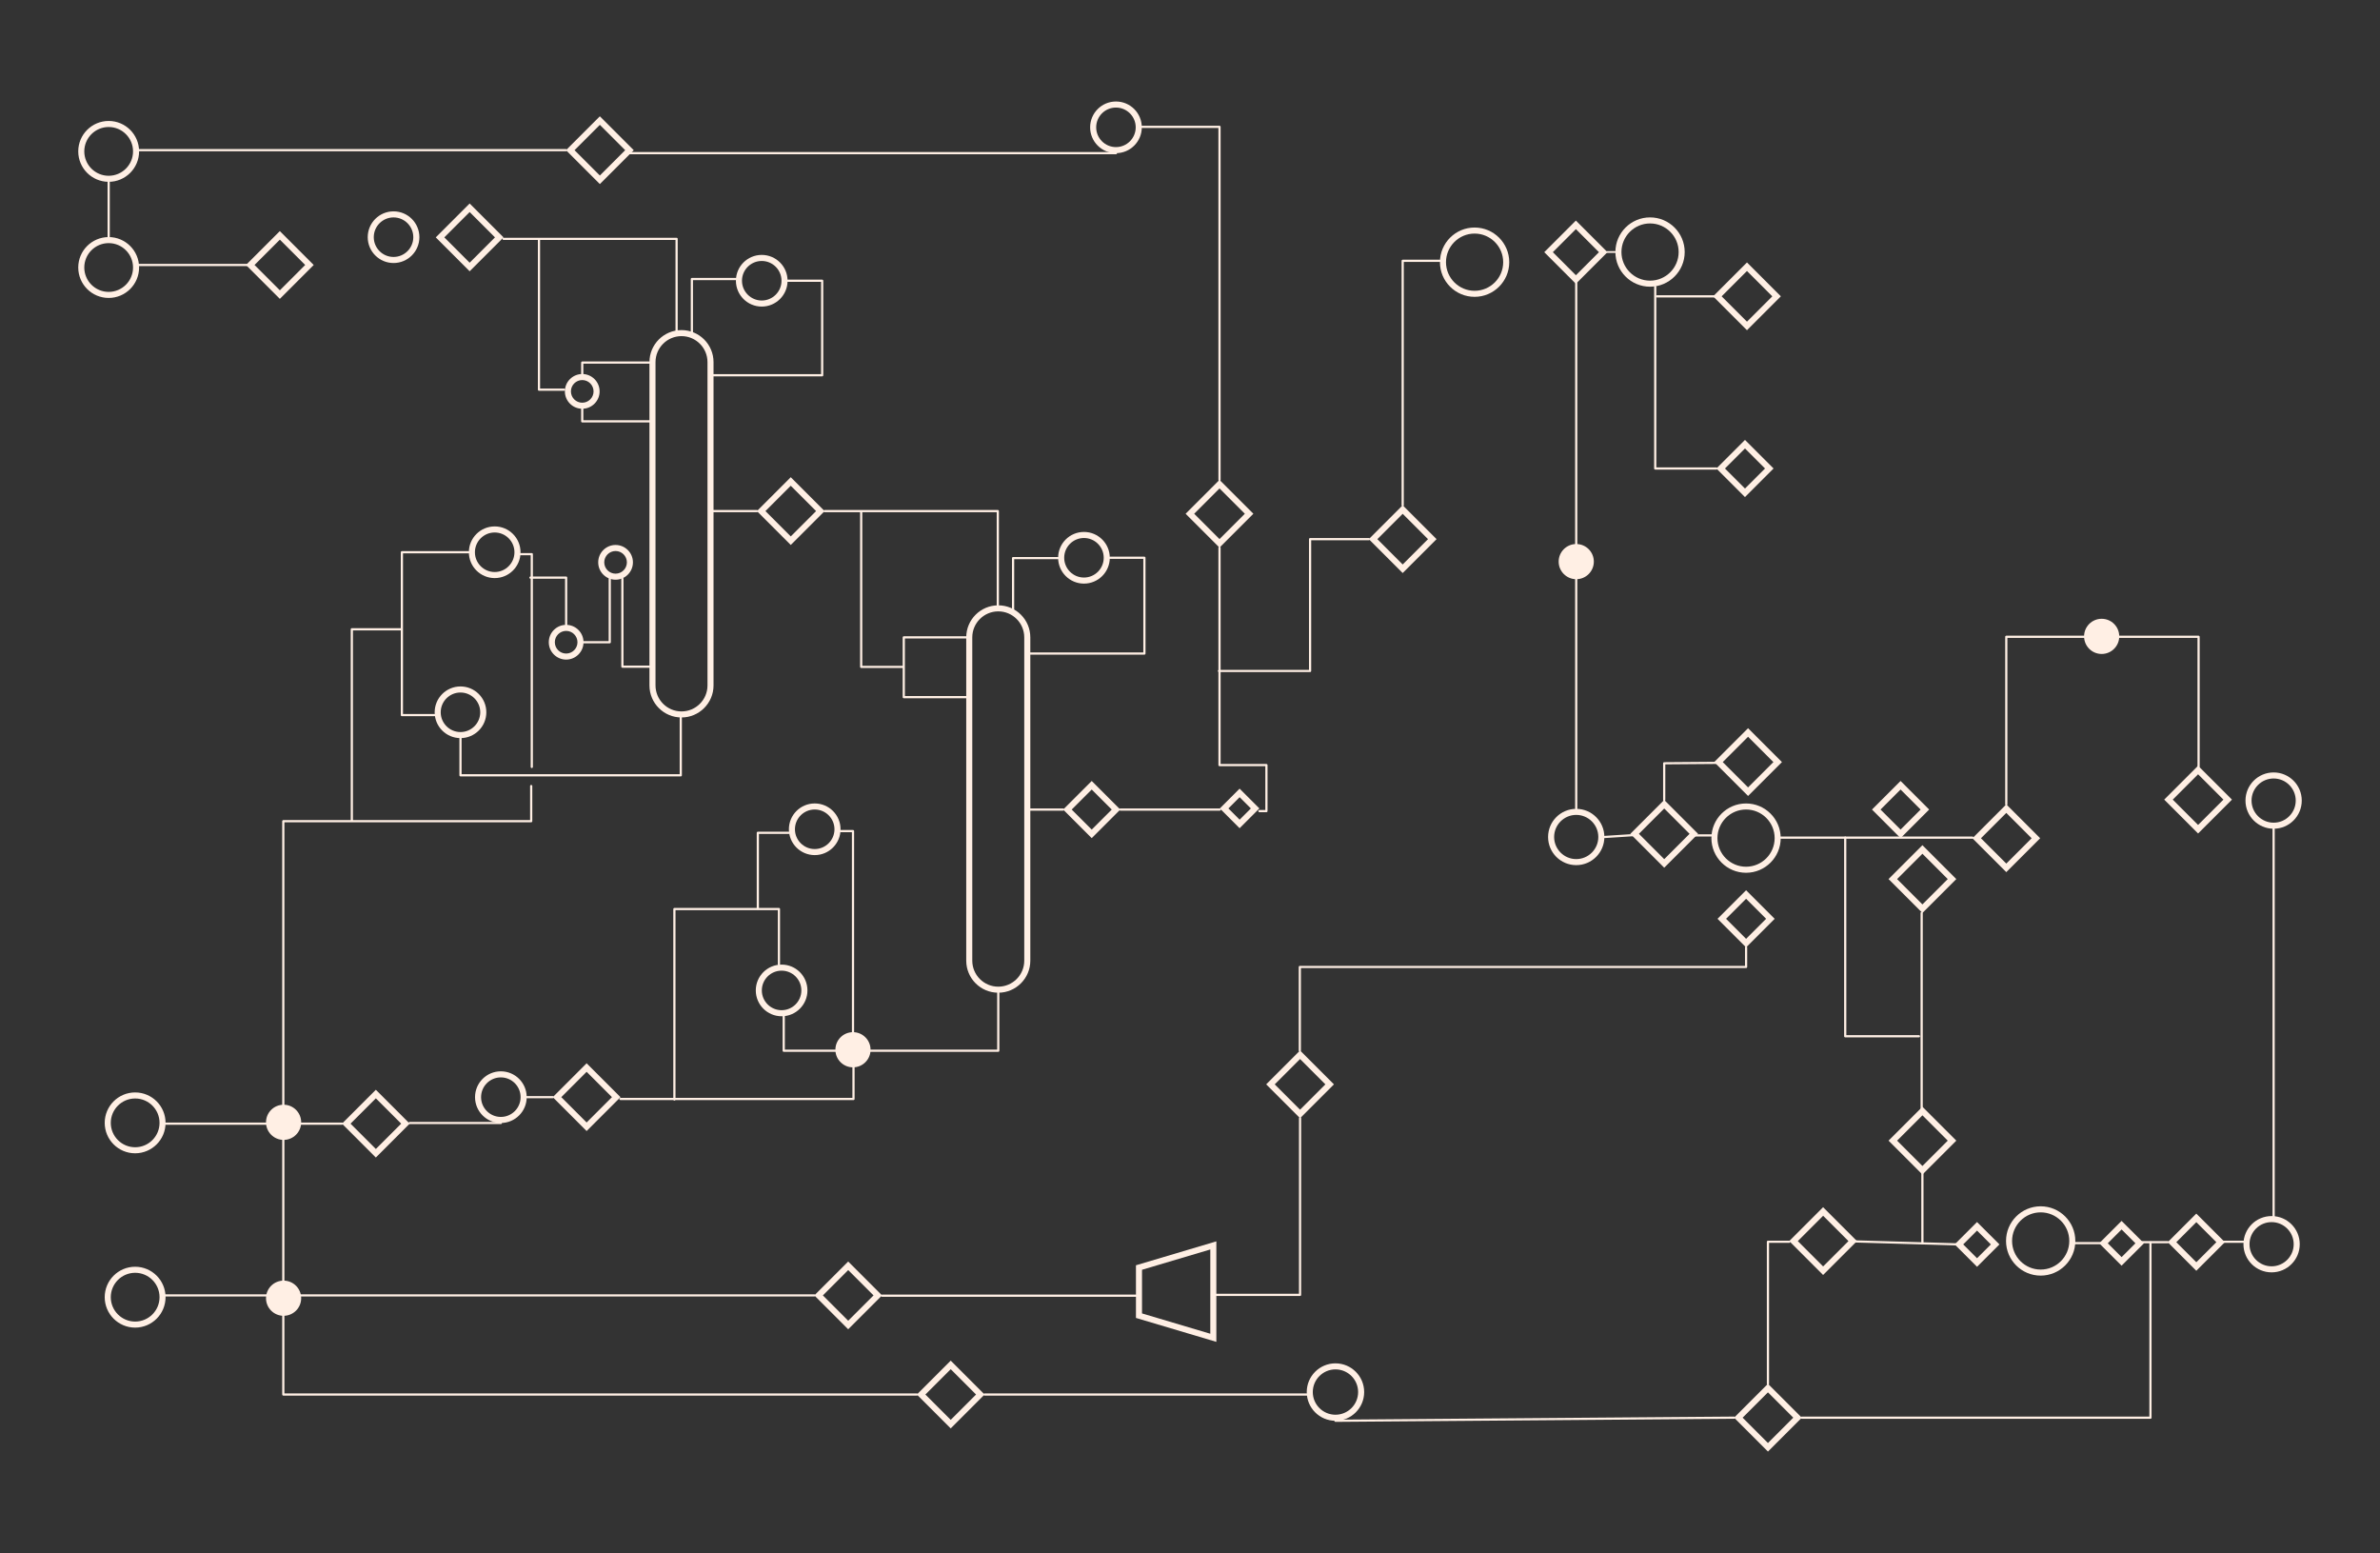 <?xml version="1.0" encoding="UTF-8"?>
<svg id="Layer_1" data-name="Layer 1" xmlns="http://www.w3.org/2000/svg" viewBox="0 0 1082.61 706.33">
  <rect x="0" y="0" width="1082.61" height="706.33" fill="#333333" stroke="none"/>
  <polyline points="417.05 634.22 128.87 634.22 128.87 595.47" fill="none" stroke="#ffefe4" stroke-linecap="round" stroke-linejoin="round"/>
  <line x1="128.87" y1="584.35" x2="128.87" y2="515.23" fill="none" stroke="#ffefe4" stroke-linecap="round" stroke-linejoin="round"/>
  <polyline points="128.87 506.56 128.87 373.47 241.63 373.47 241.63 357.48" fill="none" stroke="#ffefe4" stroke-linecap="round" stroke-linejoin="round"/>
  <polyline points="241.9 348.8 241.9 252.03 236.77 252.03" fill="none" stroke="#ffefe4" stroke-linecap="round" stroke-linejoin="round"/>
  <polyline points="213.28 251.16 182.81 251.16 182.81 325.22 197.72 325.22" fill="none" stroke="#ffefe4" stroke-linecap="round" stroke-linejoin="round"/>
  <polyline points="182.54 286.19 160.04 286.19 160.04 373.2" fill="none" stroke="#ffefe4" stroke-linecap="round" stroke-linejoin="round"/>
  <polyline points="209.47 335.69 209.47 352.6 309.67 352.6 309.67 326.3" fill="none" stroke="#ffefe4" stroke-linecap="round" stroke-linejoin="round"/>
  <polyline points="307.77 150.39 307.77 108.64 229.04 108.64" fill="none" stroke="#ffefe4" stroke-linecap="round" stroke-linejoin="round"/>
  <polyline points="245.17 108.85 245.17 177.21 256.63 177.21" fill="none" stroke="#ffefe4" stroke-linecap="round" stroke-linejoin="round"/>
  <polyline points="257.53 284.18 257.53 262.69 241.29 262.69" fill="none" stroke="#ffefe4" stroke-linecap="round" stroke-linejoin="round"/>
  <polyline points="265.44 292.08 277.36 292.08 277.36 263.21" fill="none" stroke="#ffefe4" stroke-linecap="round" stroke-linejoin="round"/>
  <polyline points="283.11 263.21 283.11 303.2 296.18 303.2" fill="none" stroke="#ffefe4" stroke-linecap="round" stroke-linejoin="round"/>
  <polyline points="264.85 185.9 264.85 191.63 295.71 191.63" fill="none" stroke="#ffefe4" stroke-linecap="round" stroke-linejoin="round"/>
  <polyline points="264.85 170.1 264.85 164.89 295.42 164.89" fill="none" stroke="#ffefe4" stroke-linecap="round" stroke-linejoin="round"/>
  <polyline points="314.72 151.63 314.72 126.9 334.75 126.9" fill="none" stroke="#ffefe4" stroke-linecap="round" stroke-linejoin="round"/>
  <polyline points="358.24 127.68 373.99 127.68 373.99 170.67 323.74 170.67" fill="none" stroke="#ffefe4" stroke-linecap="round" stroke-linejoin="round"/>
  <line x1="344.29" y1="232.44" x2="323.55" y2="232.44" fill="none" stroke="#ffefe4" stroke-linecap="round" stroke-linejoin="round"/>
  <polyline points="375.11 232.44 453.88 232.44 453.88 275.29" fill="none" stroke="#ffefe4" stroke-linecap="round" stroke-linejoin="round"/>
  <polyline points="439.52 289.87 411.11 289.87 411.11 317.07 439.82 317.07" fill="none" stroke="#ffefe4" stroke-linecap="round" stroke-linejoin="round"/>
  <polyline points="410.88 303.3 391.74 303.3 391.74 232.82" fill="none" stroke="#ffefe4" stroke-linecap="round" stroke-linejoin="round"/>
  <polyline points="460.83 277.86 460.83 253.82 481.32 253.82" fill="none" stroke="#ffefe4" stroke-linecap="round" stroke-linejoin="round"/>
  <polyline points="504.82 253.67 520.57 253.67 520.57 297.23 467.59 297.23" fill="none" stroke="#ffefe4" stroke-linecap="round" stroke-linejoin="round"/>
  <line x1="483.6" y1="368.18" x2="468.06" y2="368.18" fill="none" stroke="#ffefe4" stroke-linecap="round" stroke-linejoin="round"/>
  <line x1="509.61" y1="368.18" x2="554.87" y2="368.18" fill="none" stroke="#ffefe4" stroke-linecap="round" stroke-linejoin="round"/>
  <polyline points="454.09 451.48 454.09 477.87 356.5 477.87 356.5 462.18" fill="none" stroke="#ffefe4" stroke-linecap="round" stroke-linejoin="round"/>
  <polyline points="388.01 473.44 388.01 377.98 382.34 377.98" fill="none" stroke="#ffefe4" stroke-linecap="round" stroke-linejoin="round"/>
  <polyline points="388.24 482.08 388.24 499.81 282.25 499.81" fill="none" stroke="#ffefe4" stroke-linecap="round" stroke-linejoin="round"/>
  <line x1="251.43" y1="498.98" x2="239.57" y2="498.98" fill="none" stroke="#ffefe4" stroke-linecap="round" stroke-linejoin="round"/>
  <line x1="227.83" y1="510.73" x2="186.38" y2="510.73" fill="none" stroke="#ffefe4" stroke-linecap="round" stroke-linejoin="round"/>
  <line x1="155.55" y1="511.03" x2="75.32" y2="511.03" fill="none" stroke="#ffefe4" stroke-linecap="round" stroke-linejoin="round"/>
  <polyline points="306.77 500.02 306.77 413.43 354.32 413.43 354.32 438.69" fill="none" stroke="#ffefe4" stroke-linecap="round" stroke-linejoin="round"/>
  <polyline points="344.72 413.21 344.72 378.75 358.85 378.75" fill="none" stroke="#ffefe4" stroke-linecap="round" stroke-linejoin="round"/>
  <polyline points="554.73 249.06 554.73 347.96 576.07 347.96 576.07 368.89 572.88 368.89" fill="none" stroke="#ffefe4" stroke-linecap="round" stroke-linejoin="round"/>
  <polyline points="554.73 218.24 554.73 57.69 519.37 57.69" fill="none" stroke="#ffefe4" stroke-linecap="round" stroke-linejoin="round"/>
  <line x1="507.63" y1="69.65" x2="285.17" y2="69.65" fill="none" stroke="#ffefe4" stroke-linecap="round" stroke-linejoin="round"/>
  <line x1="257.45" y1="68.3" x2="63.27" y2="68.3" fill="none" stroke="#ffefe4" stroke-linecap="round" stroke-linejoin="round"/>
  <line x1="113.04" y1="120.51" x2="62.71" y2="120.51" fill="none" stroke="#ffefe4" stroke-linecap="round" stroke-linejoin="round"/>
  <polyline points="591.37 508.57 591.37 588.9 552.42 588.9" fill="none" stroke="#ffefe4" stroke-linecap="round" stroke-linejoin="round"/>
  <line x1="516.75" y1="589.28" x2="401.24" y2="589.28" fill="none" stroke="#ffefe4" stroke-linecap="round" stroke-linejoin="round"/>
  <line x1="370.41" y1="589.14" x2="75.32" y2="589.14" fill="none" stroke="#ffefe4" stroke-linecap="round" stroke-linejoin="round"/>
  <line x1="447.87" y1="634.22" x2="594.41" y2="634.22" fill="none" stroke="#ffefe4" stroke-linecap="round" stroke-linejoin="round"/>
  <line x1="788.79" y1="644.75" x2="607.47" y2="646.16" fill="none" stroke="#ffefe4" stroke-linecap="round" stroke-linejoin="round"/>
  <polyline points="819.61 644.75 978.2 644.75 978.2 565.06" fill="none" stroke="#ffefe4" stroke-linecap="round" stroke-linejoin="round"/>
  <line x1="986.05" y1="564.94" x2="974.31" y2="564.94" fill="none" stroke="#ffefe4" stroke-linecap="round" stroke-linejoin="round"/>
  <line x1="955.6" y1="565.36" x2="943.12" y2="565.36" fill="none" stroke="#ffefe4" stroke-linecap="round" stroke-linejoin="round"/>
  <line x1="890.06" y1="565.92" x2="843.58" y2="564.58" fill="none" stroke="#ffefe4" stroke-linecap="round" stroke-linejoin="round"/>
  <line x1="874.46" y1="565.47" x2="874.46" y2="533.37" fill="none" stroke="#ffefe4" stroke-linecap="round" stroke-linejoin="round"/>
  <line x1="874.12" y1="504.39" x2="874.12" y2="415.21" fill="none" stroke="#ffefe4" stroke-linecap="round" stroke-linejoin="round"/>
  <polyline points="872.89 471.28 839.35 471.28 839.35 380.95 897.21 380.95" fill="none" stroke="#ffefe4" stroke-linecap="round" stroke-linejoin="round"/>
  <line x1="839.35" y1="380.95" x2="810" y2="380.95" fill="none" stroke="#ffefe4" stroke-linecap="round" stroke-linejoin="round"/>
  <polyline points="794.26 430.87 794.26 439.77 591.26 439.77 591.26 477.75" fill="none" stroke="#ffefe4" stroke-linecap="round" stroke-linejoin="round"/>
  <polyline points="804.2 629.34 804.2 564.75 813.88 564.75" fill="none" stroke="#ffefe4" stroke-linecap="round" stroke-linejoin="round"/>
  <polyline points="912.62 365.81 912.62 289.61 1000.09 289.61 1000.09 348.68" fill="none" stroke="#ffefe4" stroke-linecap="round" stroke-linejoin="round"/>
  <g>
    <path d="M50.39,589.95c0-6.11,4.97-11.09,11.09-11.09s11.09,4.97,11.09,11.09-4.97,11.09-11.09,11.09-11.09-4.97-11.09-11.09M47.63,589.95c0,7.64,6.2,13.84,13.84,13.84s13.84-6.2,13.84-13.84-6.2-13.84-13.84-13.84-13.84,6.2-13.84,13.84" fill="#ffefe4"/>
    <path d="M50.39,510.67c0-6.11,4.97-11.09,11.09-11.09s11.09,4.97,11.09,11.09-4.97,11.09-11.09,11.09-11.09-4.97-11.09-11.09M47.63,510.67c0,7.64,6.2,13.84,13.84,13.84s13.84-6.2,13.84-13.84-6.2-13.84-13.84-13.84-13.84,6.2-13.84,13.84" fill="#ffefe4"/>
    <path d="M346.54,450.44c0-4.96,4.03-8.99,8.99-8.99s8.99,4.03,8.99,8.99-4.04,8.99-8.99,8.99-8.99-4.03-8.99-8.99M343.79,450.44c0,6.49,5.26,11.75,11.75,11.75s11.75-5.26,11.75-11.75-5.26-11.75-11.75-11.75-11.75,5.26-11.75,11.75" fill="#ffefe4"/>
    <path d="M361.6,377.15c0-4.96,4.03-8.99,8.99-8.99s8.99,4.03,8.99,8.99-4.04,8.99-8.99,8.99-8.99-4.03-8.99-8.99M358.85,377.15c0,6.49,5.26,11.75,11.75,11.75s11.75-5.26,11.75-11.75-5.26-11.75-11.75-11.75-11.75,5.26-11.75,11.75" fill="#ffefe4"/>
    <path d="M200.47,323.94c0-4.96,4.03-8.99,8.99-8.99s8.99,4.03,8.99,8.99-4.04,8.99-8.99,8.99-8.99-4.03-8.99-8.99M197.72,323.94c0,6.49,5.26,11.75,11.75,11.75s11.75-5.26,11.75-11.75-5.26-11.75-11.75-11.75-11.75,5.26-11.75,11.75" fill="#ffefe4"/>
    <path d="M218.83,498.98c0-4.96,4.03-8.99,8.99-8.99s8.99,4.03,8.99,8.99-4.04,8.99-8.99,8.99-8.99-4.03-8.99-8.99M216.08,498.98c0,6.49,5.26,11.75,11.75,11.75s11.75-5.26,11.75-11.75-5.26-11.75-11.75-11.75-11.75,5.26-11.75,11.75" fill="#ffefe4"/>
    <path d="M216.03,251.16c0-4.96,4.03-8.99,8.99-8.99s8.99,4.03,8.99,8.99-4.04,8.99-8.99,8.99-8.99-4.03-8.99-8.99M213.28,251.16c0,6.49,5.26,11.75,11.75,11.75s11.75-5.26,11.75-11.75-5.26-11.75-11.75-11.75-11.75,5.26-11.75,11.75" fill="#ffefe4"/>
    <path d="M259.7,178c0-2.84,2.31-5.15,5.15-5.15s5.15,2.31,5.15,5.15-2.31,5.15-5.15,5.15-5.15-2.31-5.15-5.15M256.95,178c0,4.37,3.54,7.9,7.9,7.9s7.9-3.54,7.9-7.9-3.54-7.9-7.9-7.9-7.9,3.54-7.9,7.9" fill="#ffefe4"/>
    <path d="M252.38,292.08c0-2.84,2.31-5.15,5.15-5.15s5.15,2.31,5.15,5.15-2.31,5.15-5.15,5.15-5.15-2.31-5.15-5.15M249.63,292.08c0,4.36,3.54,7.9,7.9,7.9s7.9-3.54,7.9-7.9-3.54-7.9-7.9-7.9-7.9,3.54-7.9,7.9" fill="#ffefe4"/>
    <path d="M274.86,255.75c0-2.84,2.31-5.15,5.15-5.15s5.15,2.31,5.15,5.15-2.31,5.15-5.15,5.15-5.15-2.31-5.15-5.15M272.11,255.75c0,4.37,3.54,7.9,7.9,7.9s7.9-3.54,7.9-7.9-3.54-7.9-7.9-7.9-7.9,3.54-7.9,7.9" fill="#ffefe4"/>
    <path d="M170.02,107.87c0-4.96,4.03-8.99,8.99-8.99s8.99,4.03,8.99,8.99-4.04,8.99-8.99,8.99-8.99-4.03-8.99-8.99M167.27,107.87c0,6.49,5.26,11.75,11.75,11.75s11.75-5.26,11.75-11.75-5.26-11.75-11.75-11.75-11.75,5.26-11.75,11.75" fill="#ffefe4"/>
    <path d="M337.51,127.68c0-4.96,4.03-8.99,8.99-8.99s8.99,4.03,8.99,8.99-4.04,8.99-8.99,8.99-8.99-4.03-8.99-8.99M334.75,127.68c0,6.49,5.26,11.75,11.75,11.75s11.75-5.26,11.75-11.75-5.26-11.75-11.75-11.75-11.75,5.26-11.75,11.75" fill="#ffefe4"/>
    <path d="M484.08,253.67c0-4.96,4.03-8.99,8.99-8.99s8.99,4.03,8.99,8.99-4.04,8.99-8.99,8.99-8.99-4.03-8.99-8.99M481.32,253.67c0,6.49,5.26,11.75,11.75,11.75s11.75-5.26,11.75-11.75-5.26-11.75-11.75-11.75-11.75,5.26-11.75,11.75" fill="#ffefe4"/>
    <path d="M498.63,57.91c0-4.96,4.03-8.99,8.99-8.99s8.99,4.03,8.99,8.99-4.04,8.99-8.99,8.99-8.99-4.03-8.99-8.99M495.88,57.91c0,6.49,5.26,11.75,11.75,11.75s11.75-5.26,11.75-11.75-5.26-11.75-11.75-11.75-11.75,5.26-11.75,11.75" fill="#ffefe4"/>
    <path d="M657.75,119.24c0-7.17,5.84-13.01,13.01-13.01s13.01,5.83,13.01,13.01-5.84,13.01-13.01,13.01-13.01-5.83-13.01-13.01M655,119.24c0,8.7,7.06,15.76,15.76,15.76s15.76-7.06,15.76-15.76-7.06-15.76-15.76-15.76-15.76,7.06-15.76,15.76" fill="#ffefe4"/>
    <path d="M737.56,114.63c0-7.17,5.84-13.01,13.01-13.01s13.01,5.83,13.01,13.01-5.84,13.01-13.01,13.01-13.01-5.83-13.01-13.01M734.81,114.63c0,8.7,7.06,15.76,15.76,15.76s15.76-7.06,15.76-15.76-7.06-15.76-15.76-15.76-15.76,7.06-15.76,15.76" fill="#ffefe4"/>
    <path d="M781.23,381.17c0-7.17,5.84-13.01,13.01-13.01s13.01,5.83,13.01,13.01-5.84,13.01-13.01,13.01-13.01-5.83-13.01-13.01M778.48,381.17c0,8.7,7.06,15.76,15.76,15.76s15.76-7.06,15.76-15.76-7.06-15.76-15.76-15.76-15.76,7.06-15.76,15.76" fill="#ffefe4"/>
    <path d="M706.94,380.66c0-5.54,4.51-10.05,10.05-10.05s10.05,4.51,10.05,10.05-4.51,10.05-10.05,10.05-10.05-4.51-10.05-10.05M704.19,380.66c0,7.07,5.73,12.8,12.8,12.8s12.8-5.73,12.8-12.8-5.73-12.8-12.8-12.8-12.8,5.73-12.8,12.8" fill="#ffefe4"/>
    <path d="M1023.25,565.86c0-5.54,4.51-10.05,10.05-10.05s10.05,4.51,10.05,10.05-4.51,10.05-10.05,10.05-10.05-4.51-10.05-10.05M1020.5,565.86c0,7.07,5.73,12.8,12.8,12.8s12.8-5.73,12.8-12.8-5.73-12.8-12.8-12.8-12.8,5.73-12.8,12.8" fill="#ffefe4"/>
    <path d="M1024.18,364.1c0-5.54,4.51-10.05,10.05-10.05s10.05,4.51,10.05,10.05-4.51,10.05-10.05,10.05-10.05-4.51-10.05-10.05M1021.42,364.1c0,7.07,5.73,12.8,12.8,12.8s12.8-5.73,12.8-12.8-5.73-12.8-12.8-12.8-12.8,5.73-12.8,12.8" fill="#ffefe4"/>
    <path d="M915.25,564.38c0-7.17,5.84-13.01,13.01-13.01s13.01,5.83,13.01,13.01-5.84,13.01-13.01,13.01-13.01-5.83-13.01-13.01M912.5,564.38c0,8.7,7.06,15.76,15.76,15.76s15.76-7.06,15.76-15.76-7.06-15.76-15.76-15.76-15.76,7.06-15.76,15.76" fill="#ffefe4"/>
    <path d="M38.34,121.66c0-6.11,4.97-11.09,11.09-11.09s11.09,4.97,11.09,11.09-4.97,11.09-11.09,11.09-11.09-4.97-11.09-11.09M35.59,121.66c0,7.64,6.2,13.84,13.84,13.84s13.84-6.2,13.84-13.84-6.2-13.84-13.84-13.84-13.84,6.2-13.84,13.84" fill="#ffefe4"/>
    <path d="M38.34,68.85c0-6.11,4.97-11.09,11.09-11.09s11.09,4.97,11.09,11.09-4.97,11.09-11.09,11.09-11.09-4.97-11.09-11.09M35.59,68.85c0,7.64,6.2,13.84,13.84,13.84s13.84-6.2,13.84-13.84-6.2-13.84-13.84-13.84-13.84,6.2-13.84,13.84" fill="#ffefe4"/>
    <path d="M420.94,634.22l11.52-11.52,11.52,11.52-11.52,11.52-11.52-11.52ZM417.05,634.22l15.41,15.41,15.41-15.41-15.41-15.41-15.41,15.41Z" fill="#ffefe4"/>
    <path d="M579.85,493.16l11.52-11.52,11.52,11.52-11.52,11.52-11.52-11.52ZM575.96,493.16l15.41,15.41,15.41-15.41-15.41-15.41-15.41,15.41Z" fill="#ffefe4"/>
    <path d="M792.68,644.75l11.52-11.52,11.52,11.52-11.52,11.52-11.52-11.52ZM788.79,644.75l15.41,15.41,15.41-15.41-15.41-15.41-15.41,15.41Z" fill="#ffefe4"/>
    <path d="M817.78,564.44l11.52-11.52,11.52,11.52-11.52,11.52-11.52-11.52ZM813.88,564.44l15.41,15.41,15.41-15.41-15.41-15.41-15.41,15.41Z" fill="#ffefe4"/>
    <path d="M745.5,379.22l11.52-11.52,11.52,11.52-11.52,11.52-11.52-11.52ZM741.6,379.22l15.41,15.41,15.41-15.41-15.41-15.41-15.41,15.41Z" fill="#ffefe4"/>
    <path d="M862.95,518.76l11.52-11.52,11.52,11.52-11.52,11.52-11.52-11.52ZM859.06,518.76l15.41,15.41,15.41-15.41-15.41-15.41-15.41,15.41Z" fill="#ffefe4"/>
    <path d="M901.1,381.23l11.52-11.52,11.52,11.52-11.52,11.52-11.52-11.52ZM897.21,381.23l15.41,15.41,15.41-15.41-15.41-15.41-15.41,15.41Z" fill="#ffefe4"/>
    <path d="M988.34,363.66l11.52-11.52,11.52,11.52-11.52,11.52-11.52-11.52ZM984.45,363.66l15.41,15.41,15.41-15.41-15.41-15.41-15.41,15.41Z" fill="#ffefe4"/>
    <path d="M783.64,346.59l11.52-11.52,11.52,11.52-11.52,11.52-11.52-11.52ZM779.75,346.59l15.41,15.41,15.41-15.41-15.41-15.41-15.41,15.41Z" fill="#ffefe4"/>
    <path d="M783.14,134.77l11.52-11.52,11.52,11.52-11.52,11.52-11.52-11.52ZM779.25,134.77l15.41,15.41,15.41-15.41-15.41-15.41-15.41,15.41Z" fill="#ffefe4"/>
    <path d="M706.35,114.69l10.49-10.49,10.49,10.49-10.49,10.49-10.49-10.49ZM702.45,114.69l14.38,14.38,14.38-14.38-14.38-14.38-14.38,14.38Z" fill="#ffefe4"/>
    <path d="M862.95,399.8l11.52-11.52,11.52,11.52-11.52,11.52-11.52-11.52ZM859.06,399.8l15.41,15.41,15.41-15.41-15.41-15.41-15.41,15.41Z" fill="#ffefe4"/>
    <path d="M784.65,213.07l9.11-9.11,9.11,9.11-9.11,9.11-9.11-9.11ZM780.75,213.07l13,13,13-13-13-13-13,13Z" fill="#ffefe4"/>
    <path d="M785.15,417.87l9.11-9.11,9.11,9.11-9.11,9.11-9.11-9.11ZM781.26,417.87l13,13,13-13-13-13-13,13Z" fill="#ffefe4"/>
    <path d="M487.49,368.18l9.11-9.11,9.11,9.11-9.11,9.11-9.11-9.11ZM483.6,368.18l13,13,13-13-13-13-13,13Z" fill="#ffefe4"/>
    <path d="M558.77,367.67l5.11-5.11,5.11,5.11-5.11,5.11-5.11-5.11ZM554.87,367.67l9,9,9-9-9-9-9,9Z" fill="#ffefe4"/>
    <path d="M855.42,368.18l9.11-9.11,9.11,9.11-9.11,9.11-9.11-9.11ZM851.53,368.18l13,13,13-13-13-13-13,13Z" fill="#ffefe4"/>
    <path d="M989.95,564.94l9.11-9.11,9.11,9.11-9.11,9.11-9.11-9.11ZM986.05,564.94l13,13,13-13-13-13-13,13Z" fill="#ffefe4"/>
    <path d="M958.78,565.44l6.29-6.29,6.29,6.29-6.29,6.29-6.29-6.29ZM954.88,565.44l10.18,10.18,10.19-10.18-10.19-10.18-10.18,10.18Z" fill="#ffefe4"/>
    <path d="M893.02,565.95l6.29-6.29,6.29,6.29-6.29,6.29-6.29-6.29ZM889.13,565.95l10.18,10.18,10.19-10.18-10.19-10.18-10.18,10.18Z" fill="#ffefe4"/>
    <path d="M543.21,233.65l11.52-11.52,11.52,11.52-11.52,11.52-11.52-11.52ZM539.31,233.65l15.41,15.41,15.41-15.41-15.41-15.41-15.41,15.41Z" fill="#ffefe4"/>
    <path d="M261.34,68.3l11.52-11.52,11.52,11.52-11.52,11.52-11.52-11.52ZM257.45,68.3l15.41,15.41,15.41-15.41-15.41-15.41-15.41,15.41Z" fill="#ffefe4"/>
    <path d="M115.78,120.51l11.52-11.52,11.52,11.52-11.52,11.52-11.52-11.52ZM111.88,120.51l15.41,15.41,15.41-15.41-15.41-15.41-15.41,15.41Z" fill="#ffefe4"/>
    <path d="M202.11,107.96l11.52-11.52,11.52,11.52-11.52,11.52-11.52-11.52ZM198.22,107.96l15.41,15.41,15.41-15.41-15.41-15.41-15.41,15.41Z" fill="#ffefe4"/>
    <path d="M348.18,232.44l11.52-11.52,11.52,11.52-11.52,11.52-11.52-11.52ZM344.29,232.44l15.41,15.41,15.41-15.41-15.41-15.41-15.41,15.41Z" fill="#ffefe4"/>
    <path d="M255.32,498.98l11.52-11.52,11.52,11.52-11.52,11.52-11.52-11.52ZM251.43,498.98l15.41,15.41,15.41-15.41-15.41-15.41-15.41,15.41Z" fill="#ffefe4"/>
    <path d="M159.45,511.03l11.52-11.52,11.52,11.52-11.52,11.52-11.52-11.52ZM155.55,511.03l15.41,15.41,15.41-15.41-15.41-15.41-15.41,15.41Z" fill="#ffefe4"/>
    <path d="M626.53,245.2l11.52-11.52,11.52,11.52-11.52,11.52-11.52-11.52ZM622.64,245.2l15.41,15.41,15.41-15.41-15.41-15.41-15.41,15.41Z" fill="#ffefe4"/>
    <path d="M374.31,589.14l11.52-11.52,11.52,11.52-11.52,11.52-11.52-11.52ZM370.41,589.14l15.41,15.41,15.41-15.41-15.41-15.41-15.41,15.41Z" fill="#ffefe4"/>
    <path d="M597.16,633.1c0-5.68,4.62-10.31,10.31-10.31s10.31,4.62,10.31,10.31-4.62,10.31-10.31,10.31-10.31-4.62-10.31-10.31M594.41,633.1c0,7.21,5.85,13.06,13.06,13.06s13.06-5.85,13.06-13.06-5.85-13.06-13.06-13.06-13.06,5.85-13.06,13.06" fill="#ffefe4"/>
    <path d="M519.48,577.49l31.06-9.24v38.33l-31.06-9.24v-19.84ZM516.72,575.44v23.95l36.57,10.88v-45.71l-36.57,10.88Z" fill="#ffefe4"/>
    <path d="M298.18,164.69c0-6.52,5.3-11.82,11.82-11.82s11.82,5.3,11.82,11.82v147.04c0,6.52-5.3,11.82-11.82,11.82s-11.82-5.3-11.82-11.82v-147.04ZM295.42,164.69v147.04c0,8.05,6.53,14.57,14.57,14.57s14.58-6.53,14.58-14.57v-147.04c0-8.05-6.53-14.57-14.58-14.57s-14.57,6.53-14.57,14.57" fill="#ffefe4"/>
    <path d="M442.27,289.87c0-6.52,5.3-11.82,11.82-11.82s11.82,5.3,11.82,11.82v147.04c0,6.52-5.3,11.82-11.82,11.82s-11.82-5.3-11.82-11.82v-147.04ZM439.52,289.87v147.04c0,8.05,6.53,14.57,14.57,14.57s14.58-6.53,14.58-14.57v-147.04c0-8.05-6.53-14.57-14.58-14.57s-14.57,6.53-14.57,14.57" fill="#ffefe4"/>
    <line x1="874.37" y1="385.59" x2="874.2" y2="381.03" fill="#ffefe4"/>
  </g>
  <line x1="1034.22" y1="376.9" x2="1034.22" y2="553.63" fill="none" stroke="#ffefe4" stroke-linecap="round" stroke-linejoin="round"/>
  <line x1="1010.97" y1="564.75" x2="1021.08" y2="564.75" fill="none" stroke="#ffefe4" stroke-linecap="round" stroke-linejoin="round"/>
  <line x1="716.99" y1="367.87" x2="716.99" y2="127.17" fill="none" stroke="#ffefe4" stroke-linecap="round" stroke-linejoin="round"/>
  <line x1="729.79" y1="380.66" x2="743.6" y2="379.77" fill="none" stroke="#ffefe4" stroke-linecap="round" stroke-linejoin="round"/>
  <polyline points="757.01 363.81 757.01 347.13 781.63 346.94" fill="none" stroke="#ffefe4" stroke-linecap="round" stroke-linejoin="round"/>
  <line x1="770.47" y1="379.94" x2="779.36" y2="379.94" fill="none" stroke="#ffefe4" stroke-linecap="round" stroke-linejoin="round"/>
  <polyline points="780.75 213.07 752.93 213.07 752.93 130.39" fill="none" stroke="#ffefe4" stroke-linecap="round" stroke-linejoin="round"/>
  <line x1="780.8" y1="134.77" x2="753.71" y2="134.77" fill="none" stroke="#ffefe4" stroke-linecap="round" stroke-linejoin="round"/>
  <line x1="730.94" y1="114.62" x2="734.99" y2="114.62" fill="none" stroke="#ffefe4" stroke-linecap="round" stroke-linejoin="round" stroke-width=".81"/>
  <polyline points="622.64 245.2 595.93 245.2 595.93 305.15 554.5 305.15" fill="none" stroke="#ffefe4" stroke-linecap="round" stroke-linejoin="round"/>
  <polyline points="638.05 229.79 638.05 118.62 655 118.62" fill="none" stroke="#ffefe4" stroke-linecap="round" stroke-linejoin="round"/>
  <line x1="49.43" y1="107.82" x2="49.43" y2="82.69" fill="none" stroke="#ffefe4" stroke-linecap="round" stroke-linejoin="round"/>
  <circle cx="129" cy="510.42" r="8" fill="#ffefe4"/>
  <circle cx="129" cy="590.42" r="8" fill="#ffefe4"/>
  <circle cx="388" cy="477.42" r="8" fill="#ffefe4"/>
  <circle cx="956" cy="289.42" r="8" fill="#ffefe4"/>
  <circle cx="717" cy="255.42" r="8" fill="#ffefe4"/>
</svg>